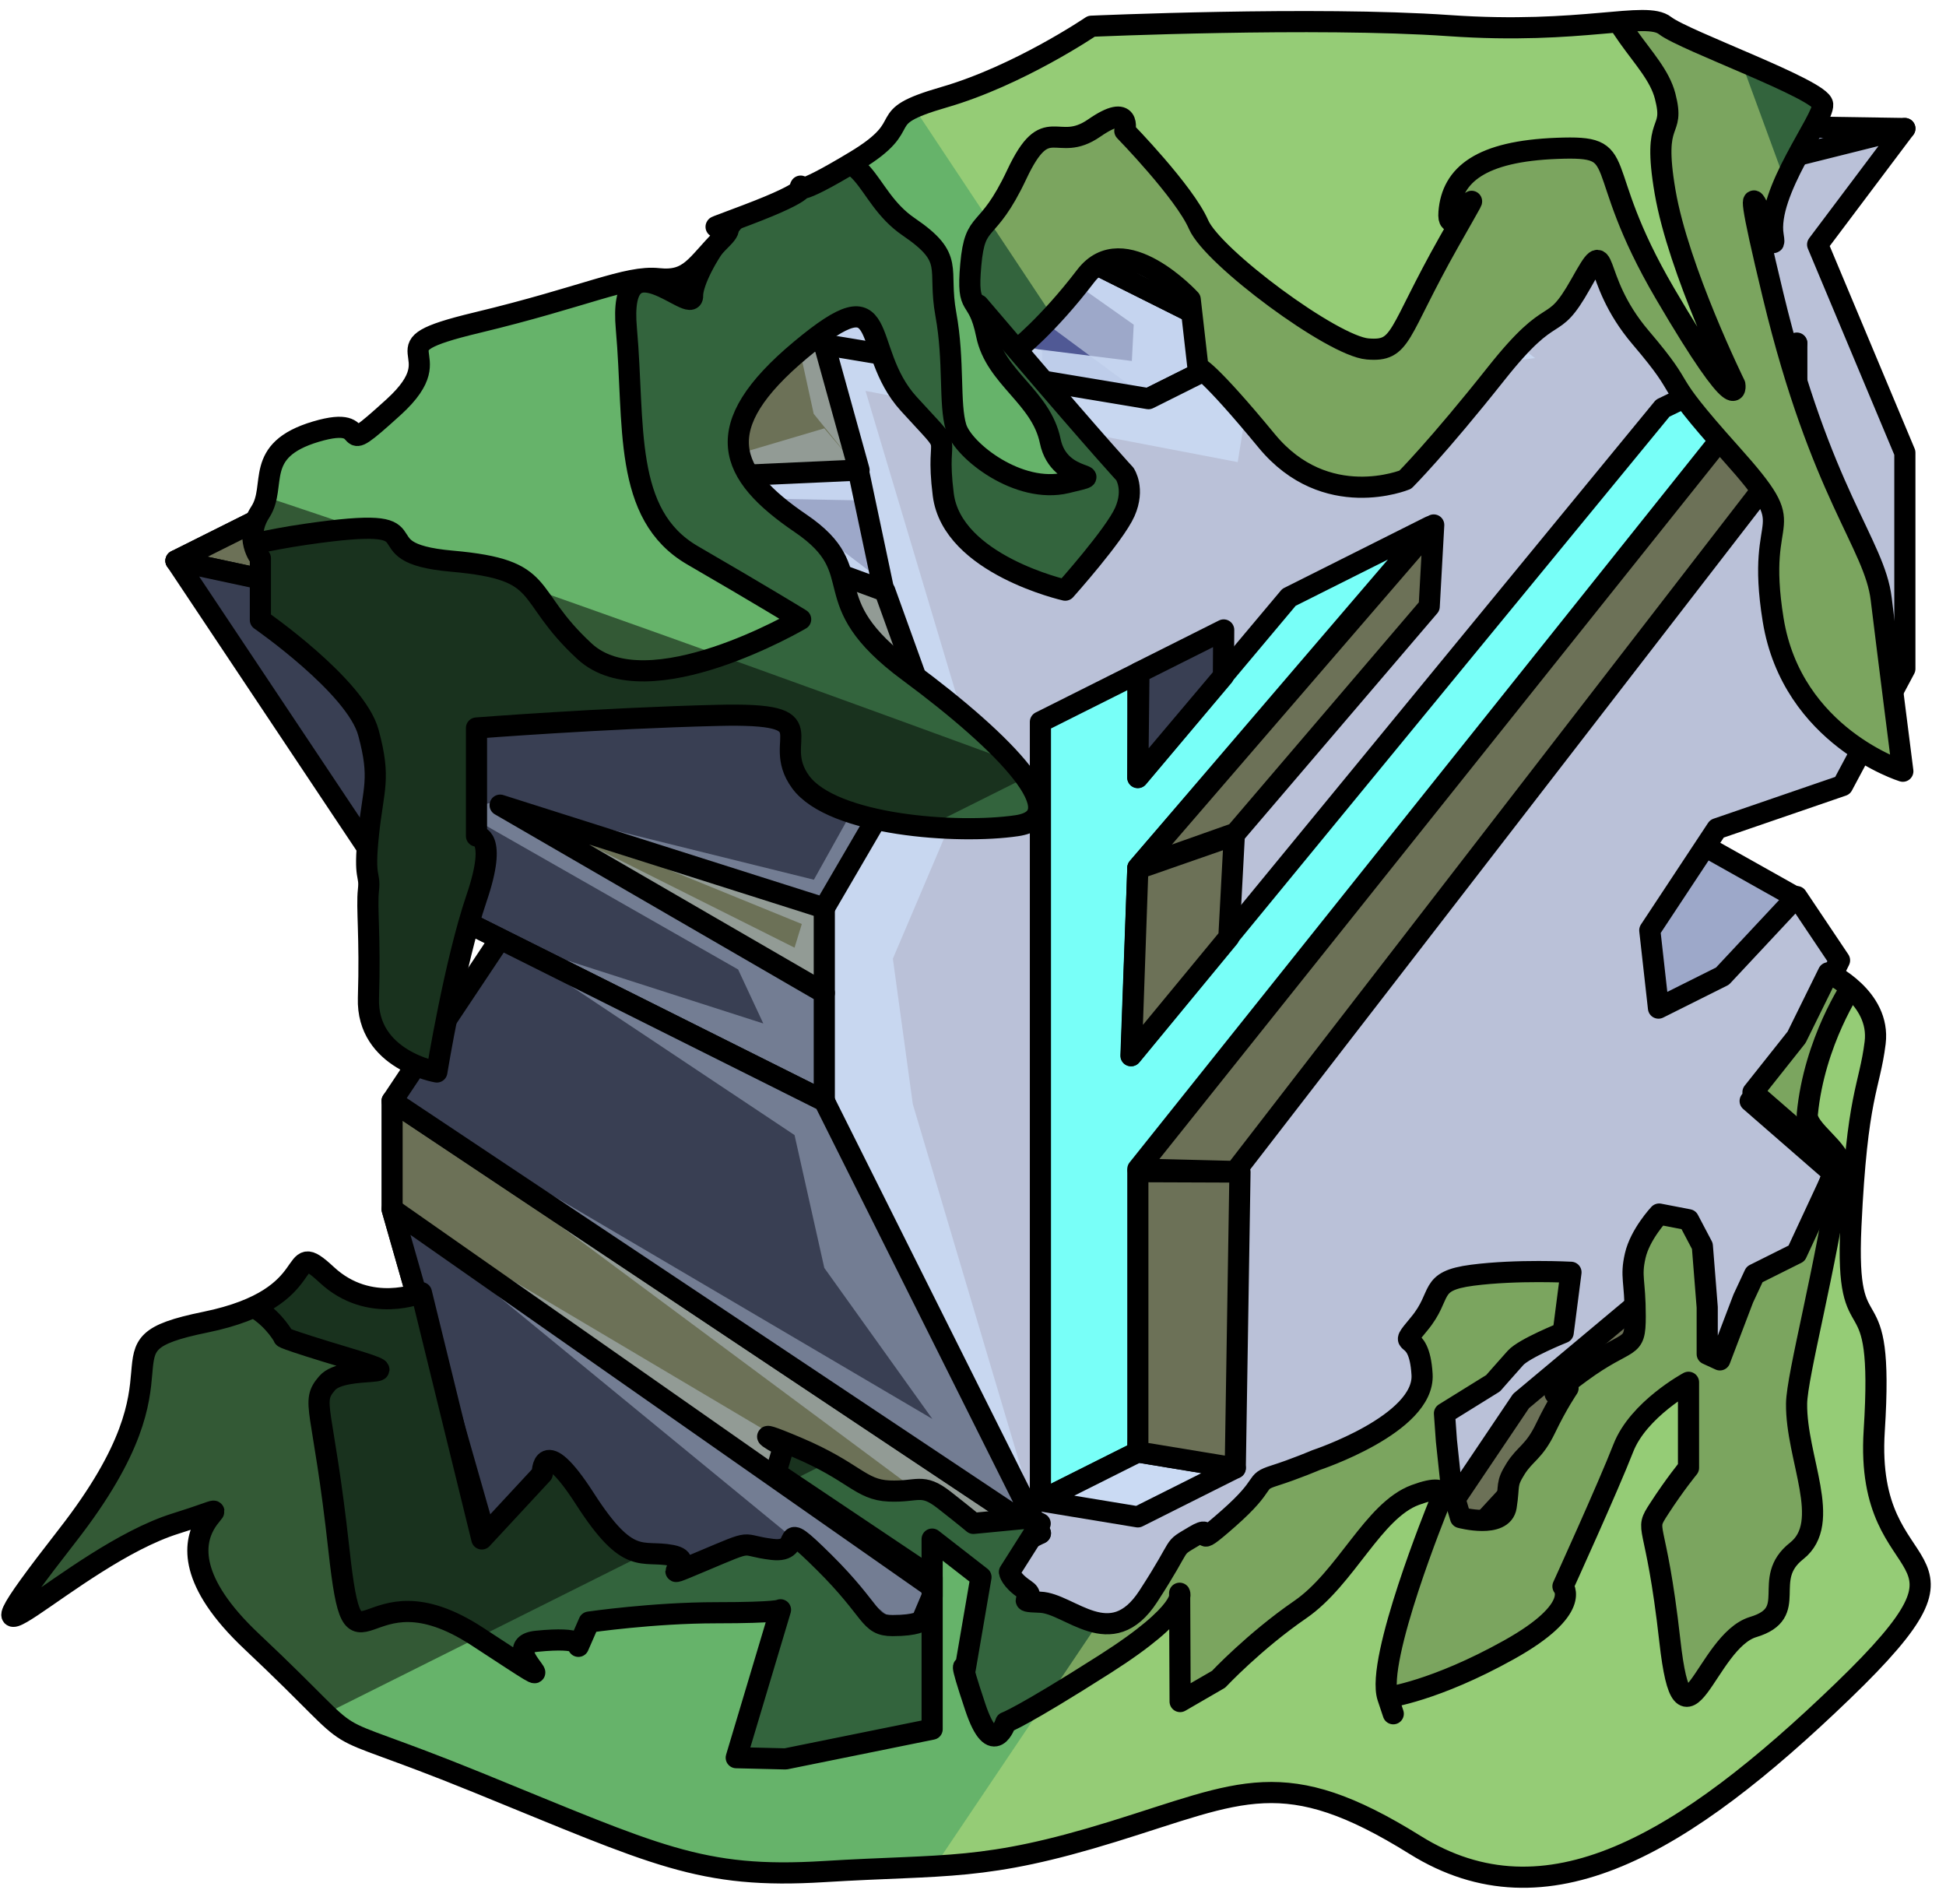 <?xml version="1.0" encoding="UTF-8" standalone="no"?><!DOCTYPE svg PUBLIC "-//W3C//DTD SVG 1.1//EN" "http://www.w3.org/Graphics/SVG/1.1/DTD/svg11.dtd"><svg width="100%" height="100%" viewBox="0 0 92 90" version="1.1" xmlns="http://www.w3.org/2000/svg" xmlns:xlink="http://www.w3.org/1999/xlink" xml:space="preserve" xmlns:serif="http://www.serif.com/" style="fill-rule:evenodd;clip-rule:evenodd;stroke-linecap:round;stroke-linejoin:round;stroke-miterlimit:1.5;"><g id="F_Runestone_mossy_4"><g id="F_Runestone_grass_runes_4"><g id="F_Runestone_runes_4"><g><g><path d="M70.233,5.77l19.822,0.306l-20.434,5.108l-23.436,-6.609l24.048,1.195Z" style="fill:#9da8c9;"/><clipPath id="_clip1"><path d="M70.233,5.77l19.822,0.306l-20.434,5.108l-23.436,-6.609l24.048,1.195Z"/></clipPath><g clip-path="url(#_clip1)"><path d="M46.26,4.612l23.361,4.146l20.434,-2.682l-18.32,6.165l-2.114,2.453l2.952,2.236l-5.594,0.683l-2.466,2.242l-5.109,-3.562l-0.889,5.553l-17.597,-3.367l5.247,17.548l-3.954,9.296l0.943,6.876l6.033,20.287l-2.082,4.068l0.641,5.429l-24.102,-6.942l20.434,3.566l-1.612,-1.806l-23.93,-19.64l24.704,14.651l1.549,-0.258l-26.253,-19.502l25.542,15.028l-5.108,-7.139l-1.407,-6.28l-13.919,-9.272l12.442,3.997l-1.19,-2.553l-13.152,-7.502l1.9,-0.498l13.919,6.968l0.344,-1.118l-13.931,-5.684l14.501,3.59l3.571,-6.401l-33.729,-8.678l32.759,4.054l-2.108,-2.33l-5.109,-1.239l0,-5.23l5.109,-1.514l1.698,1.999l-0.177,1.402l-3.875,-0.07l4.298,3.276l0.67,0.494l-1.11,-3.584l0.15,-1.17l-0.431,-0.907l-1.724,-2.127l-0.595,-2.723l-4.013,-3.103l7.517,1.812l12.132,1.516l0.088,-1.717l-9.52,-6.719l17.295,6.678l0.505,-1.104l3.947,1.145l0.781,-2.657l-20.346,-8.08Z" style="fill:#cadaf3;fill-opacity:0.9;"/></g><path d="M70.233,5.77l19.822,0.306l-20.434,5.108l-23.436,-6.609l24.048,1.195Z" style="fill:none;stroke:#000;stroke-width:1px;"/><path d="M69.621,72.486l-5.108,-2.554l10.217,-15.325l5.87,4.799l-3.315,6.695l-7.664,6.385Z" style="fill:#6c7157;"/><clipPath id="_clip2"><path d="M69.621,72.486l-5.108,-2.554l10.217,-15.325l5.87,4.799l-3.315,6.695l-7.664,6.385Z"/></clipPath><g clip-path="url(#_clip2)"><path d="M46.26,4.612l23.361,4.146l20.434,-2.682l-18.32,6.165l-2.114,2.453l2.952,2.236l-5.594,0.683l-2.466,2.242l-5.109,-3.562l-0.889,5.553l-17.597,-3.367l5.247,17.548l-3.954,9.296l0.943,6.876l6.033,20.287l-2.082,4.068l0.641,5.429l-24.102,-6.942l20.434,3.566l-1.612,-1.806l-23.93,-19.64l24.704,14.651l1.549,-0.258l-26.253,-19.502l25.542,15.028l-5.108,-7.139l-1.407,-6.28l-13.919,-9.272l12.442,3.997l-1.19,-2.553l-13.152,-7.502l1.9,-0.498l13.919,6.968l0.344,-1.118l-13.931,-5.684l14.501,3.59l3.571,-6.401l-33.729,-8.678l32.759,4.054l-2.108,-2.33l-5.109,-1.239l0,-5.23l5.109,-1.514l1.698,1.999l-0.177,1.402l-3.875,-0.07l4.298,3.276l0.67,0.494l-1.11,-3.584l0.15,-1.17l-0.431,-0.907l-1.724,-2.127l-0.595,-2.723l-4.013,-3.103l7.517,1.812l12.132,1.516l0.088,-1.717l-9.52,-6.719l17.295,6.678l0.505,-1.104l3.947,1.145l0.781,-2.657l-20.346,-8.08Z" style="fill:#cadaf3;fill-opacity:0.9;"/></g><path d="M69.621,72.486l-5.108,-2.554l10.217,-15.325l5.87,4.799l-3.315,6.695l-7.664,6.385Z" style="fill:none;stroke:#000;stroke-width:1px;"/><path d="M84.947,42.449l-7.796,-4.379l-8.18,4.09l10.867,8.418l5.109,-8.129Z" style="fill:#9da8c9;"/><clipPath id="_clip3"><path d="M84.947,42.449l-7.796,-4.379l-8.18,4.09l10.867,8.418l5.109,-8.129Z"/></clipPath><g clip-path="url(#_clip3)"><path d="M46.26,4.612l23.361,4.146l20.434,-2.682l-18.32,6.165l-2.114,2.453l2.952,2.236l-5.594,0.683l-2.466,2.242l-5.109,-3.562l-0.889,5.553l-17.597,-3.367l5.247,17.548l-3.954,9.296l0.943,6.876l6.033,20.287l-2.082,4.068l0.641,5.429l-24.102,-6.942l20.434,3.566l-1.612,-1.806l-23.93,-19.64l24.704,14.651l1.549,-0.258l-26.253,-19.502l25.542,15.028l-5.108,-7.139l-1.407,-6.28l-13.919,-9.272l12.442,3.997l-1.19,-2.553l-13.152,-7.502l1.9,-0.498l13.919,6.968l0.344,-1.118l-13.931,-5.684l14.501,3.59l3.571,-6.401l-33.729,-8.678l32.759,4.054l-2.108,-2.33l-5.109,-1.239l0,-5.23l5.109,-1.514l1.698,1.999l-0.177,1.402l-3.875,-0.07l4.298,3.276l0.67,0.494l-1.11,-3.584l0.15,-1.17l-0.431,-0.907l-1.724,-2.127l-0.595,-2.723l-4.013,-3.103l7.517,1.812l12.132,1.516l0.088,-1.717l-9.52,-6.719l17.295,6.678l0.505,-1.104l3.947,1.145l0.781,-2.657l-20.346,-8.08Z" style="fill:#cadaf3;fill-opacity:0.9;"/></g><path d="M84.947,42.449l-7.796,-4.379l-8.18,4.09l10.867,8.418l5.109,-8.129Z" style="fill:none;stroke:#000;stroke-width:1px;"/><path d="M44.078,8.63l-10.217,5.108l-25.542,12.772l28.069,3.817l6.39,1.254l11.517,-12.734l5.109,-2.554l-15.326,-7.663Z" style="fill:#9da8c9;"/><clipPath id="_clip4"><path d="M44.078,8.63l-10.217,5.108l-25.542,12.772l28.069,3.817l6.39,1.254l11.517,-12.734l5.109,-2.554l-15.326,-7.663Z"/></clipPath><g clip-path="url(#_clip4)"><path d="M68.315,80.642l-1.96,-9.995l5.98,-11.069l7.577,-3.789l-6.123,-2.047l-2.104,3.043l-0.404,-14.339l13.74,-12.438l-5.109,2.956l-5.109,2.34l-13.166,16.456l2.949,6.584l1.444,4.386l-1.444,7.793l-11.562,8.927l-13.98,3.142l-20.434,-3.325l20.434,-3.043l-10.217,-1.637l0,-6.157l-2.864,2.709l-7.353,-9.236l-3.73,-15.763l17.402,11.377l4.122,4.701l-0.32,-4.949l-2.149,-4.034l-13.599,-6.8l-4.271,-4.699l5.057,-5.124l11.419,1.995l-2.775,-2.782l-6.048,-1.383l-5.108,-3.079l0,1.847l-6.386,0.23l-7.387,-6.524l12.022,-7.762l10.29,6.823l0.046,-3.481l4.17,-1.197l-6.633,-7.177l14.312,-0.985l10.217,3.448l0,2.094l-2.755,7.836l-2.354,22.704l1.724,4.878l1.082,-9.676l2.303,-14.174l13.722,-6.861l-8.614,-4.461l-13.524,-10.013l8.416,-9.316l19.412,4.597l29.872,-0.389l-25.293,11.673l-1.724,6.773l3.275,0.334l0,-5.109l15.326,-5.2l19.255,-12.09l-80.557,-4.781l-32.159,44.306l19.562,50.649l52.085,-9.717" style="fill:#303880;fill-opacity:0.7;"/><path d="M46.26,4.612l23.361,4.146l20.434,-2.682l-18.32,6.165l-2.114,2.453l2.952,2.236l-5.594,0.683l-2.466,2.242l-5.109,-3.562l-0.889,5.553l-17.597,-3.367l5.247,17.548l-3.954,9.296l0.943,6.876l6.033,20.287l-2.082,4.068l0.641,5.429l-24.102,-6.942l20.434,3.566l-1.612,-1.806l-23.93,-19.64l24.704,14.651l1.549,-0.258l-26.253,-19.502l25.542,15.028l-5.108,-7.139l-1.407,-6.28l-13.919,-9.272l12.442,3.997l-1.19,-2.553l-13.152,-7.502l1.9,-0.498l13.919,6.968l0.344,-1.118l-13.931,-5.684l14.501,3.59l3.571,-6.401l-33.729,-8.678l32.759,4.054l-2.108,-2.33l-5.109,-1.239l0,-5.23l5.109,-1.514l1.698,1.999l-0.177,1.402l-3.875,-0.07l4.298,3.276l0.67,0.494l-1.11,-3.584l0.15,-1.17l-0.431,-0.907l-1.724,-2.127l-0.595,-2.723l-4.013,-3.103l7.517,1.812l12.132,1.516l0.088,-1.717l-9.52,-6.719l17.295,6.678l0.505,-1.104l3.947,1.145l0.781,-2.657l-20.346,-8.08Z" style="fill:#cadaf3;fill-opacity:0.9;"/></g><path d="M44.078,8.63l-10.217,5.108l-25.542,12.772l28.069,3.817l6.39,1.254l11.517,-12.734l5.109,-2.554l-15.326,-7.663Z" style="fill:none;stroke:#000;stroke-width:1px;"/><path d="M90.055,6.076l-20.434,5.108l-10.217,5.109l-5.109,2.554l-15.325,-2.554l-8.822,6.915l6.238,7.118l-14.466,7.034l17.05,14.692l5.108,12.772l-5.108,-2.555l5.108,12.772l3.754,6.985l2.171,-2.841l9.401,-1.59l7.325,-3.663l5.18,-7.698l7.929,-6.634l-5.108,7.345l-5.109,5.541l13.113,-6.556l3.925,-10.467l-3.918,-3.411l2.206,-2.554l2.02,-4.098l-2.02,-3.013l-3.515,3.76l-3.025,1.512l-0.411,-3.678l3.173,-4.802l5.941,-2.041l2.945,-5.52l0,-10.217l-4.124,-9.84l4.124,-5.485Z" style="fill:#bac1d8;"/><clipPath id="_clip5"><path d="M90.055,6.076l-20.434,5.108l-10.217,5.109l-5.109,2.554l-15.325,-2.554l-8.822,6.915l6.238,7.118l-14.466,7.034l17.05,14.692l5.108,12.772l-5.108,-2.555l5.108,12.772l3.754,6.985l2.171,-2.841l9.401,-1.59l7.325,-3.663l5.18,-7.698l7.929,-6.634l-5.108,7.345l-5.109,5.541l13.113,-6.556l3.925,-10.467l-3.918,-3.411l2.206,-2.554l2.02,-4.098l-2.02,-3.013l-3.515,3.76l-3.025,1.512l-0.411,-3.678l3.173,-4.802l5.941,-2.041l2.945,-5.52l0,-10.217l-4.124,-9.84l4.124,-5.485Z"/></clipPath><g clip-path="url(#_clip5)"><path d="M46.26,4.612l23.361,4.146l20.434,-2.682l-18.32,6.165l-2.114,2.453l2.952,2.236l-5.594,0.683l-2.466,2.242l-5.109,-3.562l-0.889,5.553l-17.597,-3.367l5.247,17.548l-3.954,9.296l0.943,6.876l6.033,20.287l-2.082,4.068l0.641,5.429l-24.102,-6.942l20.434,3.566l-1.612,-1.806l-23.93,-19.64l24.704,14.651l1.549,-0.258l-26.253,-19.502l25.542,15.028l-5.108,-7.139l-1.407,-6.28l-13.919,-9.272l12.442,3.997l-1.19,-2.553l-13.152,-7.502l1.9,-0.498l13.919,6.968l0.344,-1.118l-13.931,-5.684l14.501,3.59l3.571,-6.401l-33.729,-8.678l32.759,4.054l-2.108,-2.33l-5.109,-1.239l0,-5.23l5.109,-1.514l1.698,1.999l-0.177,1.402l-3.875,-0.07l4.298,3.276l0.67,0.494l-1.11,-3.584l0.15,-1.17l-0.431,-0.907l-1.724,-2.127l-0.595,-2.723l-4.013,-3.103l7.517,1.812l12.132,1.516l0.088,-1.717l-9.52,-6.719l17.295,6.678l0.505,-1.104l3.947,1.145l0.781,-2.657l-20.346,-8.08Z" style="fill:#cadaf3;fill-opacity:0.9;"/></g><path d="M90.055,6.076l-20.434,5.108l-10.217,5.109l-5.109,2.554l-15.325,-2.554l-8.822,6.915l6.238,7.118l-14.466,7.034l17.05,14.692l5.108,12.772l-5.108,-2.555l5.108,12.772l3.754,6.985l2.171,-2.841l9.401,-1.59l7.325,-3.663l5.18,-7.698l7.929,-6.634l-5.108,7.345l-5.109,5.541l13.113,-6.556l3.925,-10.467l-3.918,-3.411l2.206,-2.554l2.02,-4.098l-2.02,-3.013l-3.515,3.76l-3.025,1.512l-0.411,-3.678l3.173,-4.802l5.941,-2.041l2.945,-5.52l0,-10.217l-4.124,-9.84l4.124,-5.485Z" style="fill:none;stroke:#000;stroke-width:1px;"/><path d="M40.571,22.202l1.208,5.712l-13.026,0.652l1.894,-9.162l6.492,1.082l3.432,1.716Z" style="fill:#9da8c9;"/><clipPath id="_clip6"><path d="M40.571,22.202l1.208,5.712l-13.026,0.652l1.894,-9.162l6.492,1.082l3.432,1.716Z"/></clipPath><g clip-path="url(#_clip6)"><path d="M46.26,4.612l23.361,4.146l20.434,-2.682l-18.32,6.165l-2.114,2.453l2.952,2.236l-5.594,0.683l-2.466,2.242l-5.109,-3.562l-0.889,5.553l-17.597,-3.367l5.247,17.548l-3.954,9.296l0.943,6.876l6.033,20.287l-2.082,4.068l0.641,5.429l-24.102,-6.942l20.434,3.566l-1.612,-1.806l-23.93,-19.64l24.704,14.651l1.549,-0.258l-26.253,-19.502l25.542,15.028l-5.108,-7.139l-1.407,-6.28l-13.919,-9.272l12.442,3.997l-1.19,-2.553l-13.152,-7.502l1.9,-0.498l13.919,6.968l0.344,-1.118l-13.931,-5.684l14.501,3.59l3.571,-6.401l-33.729,-8.678l32.759,4.054l-2.108,-2.33l-5.109,-1.239l0,-5.23l5.109,-1.514l1.698,1.999l-0.177,1.402l-3.875,-0.07l4.298,3.276l0.67,0.494l-1.11,-3.584l0.15,-1.17l-0.431,-0.907l-1.724,-2.127l-0.595,-2.723l-4.013,-3.103l7.517,1.812l12.132,1.516l0.088,-1.717l-9.52,-6.719l17.295,6.678l0.505,-1.104l3.947,1.145l0.781,-2.657l-20.346,-8.08Z" style="fill:#cadaf3;fill-opacity:0.9;"/></g><path d="M40.571,22.202l1.208,5.712l-13.026,0.652l1.894,-9.162l6.492,1.082l3.432,1.716Z" style="fill:none;stroke:#000;stroke-width:1px;"/><path d="M38.97,42.859l0,4.085l-18.262,-6.195l-0.809,-9.812l19.071,11.922Z" style="fill:#6c7157;"/><clipPath id="_clip7"><path d="M38.97,42.859l0,4.085l-18.262,-6.195l-0.809,-9.812l19.071,11.922Z"/></clipPath><g clip-path="url(#_clip7)"><path d="M46.26,4.612l23.361,4.146l20.434,-2.682l-18.32,6.165l-2.114,2.453l2.952,2.236l-5.594,0.683l-2.466,2.242l-5.109,-3.562l-0.889,5.553l-17.597,-3.367l5.247,17.548l-3.954,9.296l0.943,6.876l6.033,20.287l-2.082,4.068l0.641,5.429l-24.102,-6.942l20.434,3.566l-1.612,-1.806l-23.93,-19.64l24.704,14.651l1.549,-0.258l-26.253,-19.502l25.542,15.028l-5.108,-7.139l-1.407,-6.28l-13.919,-9.272l12.442,3.997l-1.19,-2.553l-13.152,-7.502l1.9,-0.498l13.919,6.968l0.344,-1.118l-13.931,-5.684l14.501,3.59l3.571,-6.401l-33.729,-8.678l32.759,4.054l-2.108,-2.33l-5.109,-1.239l0,-5.23l5.109,-1.514l1.698,1.999l-0.177,1.402l-3.875,-0.07l4.298,3.276l0.67,0.494l-1.11,-3.584l0.15,-1.17l-0.431,-0.907l-1.724,-2.127l-0.595,-2.723l-4.013,-3.103l7.517,1.812l12.132,1.516l0.088,-1.717l-9.52,-6.719l17.295,6.678l0.505,-1.104l3.947,1.145l0.781,-2.657l-20.346,-8.08Z" style="fill:#cadaf3;fill-opacity:0.4;"/></g><path d="M38.97,42.859l0,4.085l-18.262,-6.195l-0.809,-9.812l19.071,11.922Z" style="fill:none;stroke:#000;stroke-width:1px;"/><path d="M33.861,13.738l5.109,2.555l1.643,5.93l-5.668,0.256l0.752,3.207l6.135,2.254l2.246,6.232l-35.759,-7.662l25.542,-12.772Z" style="fill:#6c7157;"/><clipPath id="_clip8"><path d="M33.861,13.738l5.109,2.555l1.643,5.93l-5.668,0.256l0.752,3.207l6.135,2.254l2.246,6.232l-35.759,-7.662l25.542,-12.772Z"/></clipPath><g clip-path="url(#_clip8)"><path d="M68.315,80.642l-1.96,-9.995l5.98,-11.069l7.577,-3.789l-6.123,-2.047l-2.104,3.043l-0.404,-14.339l13.74,-12.438l-5.109,2.956l-5.109,2.34l-13.166,16.456l2.949,6.584l1.444,4.386l-1.444,7.793l-11.562,8.927l-13.98,3.142l-20.434,-3.325l20.434,-3.043l-10.217,-1.637l0,-6.157l-2.864,2.709l-7.353,-9.236l-3.73,-15.763l17.402,11.377l4.122,4.701l-0.32,-4.949l-2.149,-4.034l-13.599,-6.8l-4.271,-4.699l5.057,-5.124l11.419,1.995l-2.775,-2.782l-6.048,-1.383l-5.108,-3.079l0,1.847l-6.386,0.23l-7.387,-6.524l12.022,-7.762l10.29,6.823l0.046,-3.481l4.17,-1.197l-6.633,-7.177l14.312,-0.985l10.217,3.448l0,2.094l-2.755,7.836l-2.354,22.704l1.724,4.878l1.082,-9.676l2.303,-14.174l13.722,-6.861l-8.614,-4.461l-13.524,-10.013l8.416,-9.316l19.412,4.597l29.872,-0.389l-25.293,11.673l-1.724,6.773l3.275,0.334l0,-5.109l15.326,-5.2l19.255,-12.09l-80.557,-4.781l-32.159,44.306l19.562,50.649l52.085,-9.717" style="fill:#303880;fill-opacity:0.7;"/><path d="M46.26,4.612l23.361,4.146l20.434,-2.682l-18.32,6.165l-2.114,2.453l2.952,2.236l-5.594,0.683l-2.466,2.242l-5.109,-3.562l-0.889,5.553l-17.597,-3.367l5.247,17.548l-3.954,9.296l0.943,6.876l6.033,20.287l-2.082,4.068l0.641,5.429l-24.102,-6.942l20.434,3.566l-1.612,-1.806l-23.93,-19.64l24.704,14.651l1.549,-0.258l-26.253,-19.502l25.542,15.028l-5.108,-7.139l-1.407,-6.28l-13.919,-9.272l12.442,3.997l-1.19,-2.553l-13.152,-7.502l1.9,-0.498l13.919,6.968l0.344,-1.118l-13.931,-5.684l14.501,3.59l3.571,-6.401l-33.729,-8.678l32.759,4.054l-2.108,-2.33l-5.109,-1.239l0,-5.23l5.109,-1.514l1.698,1.999l-0.177,1.402l-3.875,-0.07l4.298,3.276l0.67,0.494l-1.11,-3.584l0.15,-1.17l-0.431,-0.907l-1.724,-2.127l-0.595,-2.723l-4.013,-3.103l7.517,1.812l12.132,1.516l0.088,-1.717l-9.52,-6.719l17.295,6.678l0.505,-1.104l3.947,1.145l0.781,-2.657l-20.346,-8.08Z" style="fill:#cadaf3;fill-opacity:0.4;"/></g><path d="M33.861,13.738l5.109,2.555l1.643,5.93l-5.668,0.256l0.752,3.207l6.135,2.254l2.246,6.232l-35.759,-7.662l25.542,-12.772Z" style="fill:none;stroke:#000;stroke-width:1px;"/><path d="M8.319,26.51l35.759,7.662l-5.108,8.758l-15.326,-4.866l15.326,8.88l0,5.108l-20.434,-10.217l-5.109,-7.663l-5.108,-7.662Z" style="fill:#393f53;"/><clipPath id="_clip9"><path d="M8.319,26.51l35.759,7.662l-5.108,8.758l-15.326,-4.866l15.326,8.88l0,5.108l-20.434,-10.217l-5.109,-7.663l-5.108,-7.662Z"/></clipPath><g clip-path="url(#_clip9)"><path d="M46.26,4.612l23.361,4.146l20.434,-2.682l-18.32,6.165l-2.114,2.453l2.952,2.236l-5.594,0.683l-2.466,2.242l-5.109,-3.562l-0.889,5.553l-17.597,-3.367l5.247,17.548l-3.954,9.296l0.943,6.876l6.033,20.287l-2.082,4.068l0.641,5.429l-24.102,-6.942l20.434,3.566l-1.612,-1.806l-23.93,-19.64l24.704,14.651l1.549,-0.258l-26.253,-19.502l25.542,15.028l-5.108,-7.139l-1.407,-6.28l-13.919,-9.272l12.442,3.997l-1.19,-2.553l-13.152,-7.502l1.9,-0.498l13.919,6.968l0.344,-1.118l-13.931,-5.684l14.501,3.59l3.571,-6.401l-33.729,-8.678l32.759,4.054l-2.108,-2.33l-5.109,-1.239l0,-5.23l5.109,-1.514l1.698,1.999l-0.177,1.402l-3.875,-0.07l4.298,3.276l0.67,0.494l-1.11,-3.584l0.15,-1.17l-0.431,-0.907l-1.724,-2.127l-0.595,-2.723l-4.013,-3.103l7.517,1.812l12.132,1.516l0.088,-1.717l-9.52,-6.719l17.295,6.678l0.505,-1.104l3.947,1.145l0.781,-2.657l-20.346,-8.08Z" style="fill:#cadaf3;fill-opacity:0.4;"/></g><path d="M8.319,26.51l35.759,7.662l-5.108,8.758l-15.326,-4.866l15.326,8.88l0,5.108l-20.434,-10.217l-5.109,-7.663l-5.108,-7.662Z" style="fill:none;stroke:#000;stroke-width:1px;"/><path d="M47.702,81.961l-24.058,-6.92l-5.108,-17.88l0,-5.109l30.651,20.434l-5.109,2.555l3.624,6.92Z" style="fill:#6c7157;"/><clipPath id="_clip10"><path d="M47.702,81.961l-24.058,-6.92l-5.108,-17.88l0,-5.109l30.651,20.434l-5.109,2.555l3.624,6.92Z"/></clipPath><g clip-path="url(#_clip10)"><path d="M46.26,4.612l23.361,4.146l20.434,-2.682l-18.32,6.165l-2.114,2.453l2.952,2.236l-5.594,0.683l-2.466,2.242l-5.109,-3.562l-0.889,5.553l-17.597,-3.367l5.247,17.548l-3.954,9.296l0.943,6.876l6.033,20.287l-2.082,4.068l0.641,5.429l-24.102,-6.942l20.434,3.566l-1.612,-1.806l-23.93,-19.64l24.704,14.651l1.549,-0.258l-26.253,-19.502l25.542,15.028l-5.108,-7.139l-1.407,-6.28l-13.919,-9.272l12.442,3.997l-1.19,-2.553l-13.152,-7.502l1.9,-0.498l13.919,6.968l0.344,-1.118l-13.931,-5.684l14.501,3.59l3.571,-6.401l-33.729,-8.678l32.759,4.054l-2.108,-2.33l-5.109,-1.239l0,-5.23l5.109,-1.514l1.698,1.999l-0.177,1.402l-3.875,-0.07l4.298,3.276l0.67,0.494l-1.11,-3.584l0.15,-1.17l-0.431,-0.907l-1.724,-2.127l-0.595,-2.723l-4.013,-3.103l7.517,1.812l12.132,1.516l0.088,-1.717l-9.52,-6.719l17.295,6.678l0.505,-1.104l3.947,1.145l0.781,-2.657l-20.346,-8.08Z" style="fill:#cadaf3;fill-opacity:0.4;"/></g><path d="M47.702,81.961l-24.058,-6.92l-5.108,-17.88l0,-5.109l30.651,20.434l-5.109,2.555l3.624,6.92Z" style="fill:none;stroke:#000;stroke-width:1px;"/><path d="M18.536,41.835l5.108,2.554l-5.108,7.663l30.651,20.434l-10.217,-20.434l-20.434,-10.217Z" style="fill:#393f53;"/><clipPath id="_clip11"><path d="M18.536,41.835l5.108,2.554l-5.108,7.663l30.651,20.434l-10.217,-20.434l-20.434,-10.217Z"/></clipPath><g clip-path="url(#_clip11)"><path d="M46.26,4.612l23.361,4.146l20.434,-2.682l-18.32,6.165l-2.114,2.453l2.952,2.236l-5.594,0.683l-2.466,2.242l-5.109,-3.562l-0.889,5.553l-17.597,-3.367l5.247,17.548l-3.954,9.296l0.943,6.876l6.033,20.287l-2.082,4.068l0.641,5.429l-24.102,-6.942l20.434,3.566l-1.612,-1.806l-23.93,-19.64l24.704,14.651l1.549,-0.258l-26.253,-19.502l25.542,15.028l-5.108,-7.139l-1.407,-6.28l-13.919,-9.272l12.442,3.997l-1.19,-2.553l-13.152,-7.502l1.9,-0.498l13.919,6.968l0.344,-1.118l-13.931,-5.684l14.501,3.59l3.571,-6.401l-33.729,-8.678l32.759,4.054l-2.108,-2.33l-5.109,-1.239l0,-5.23l5.109,-1.514l1.698,1.999l-0.177,1.402l-3.875,-0.07l4.298,3.276l0.67,0.494l-1.11,-3.584l0.15,-1.17l-0.431,-0.907l-1.724,-2.127l-0.595,-2.723l-4.013,-3.103l7.517,1.812l12.132,1.516l0.088,-1.717l-9.52,-6.719l17.295,6.678l0.505,-1.104l3.947,1.145l0.781,-2.657l-20.346,-8.08Z" style="fill:#cadaf3;fill-opacity:0.4;"/></g><path d="M18.536,41.835l5.108,2.554l-5.108,7.663l30.651,20.434l-10.217,-20.434l-20.434,-10.217Z" style="fill:none;stroke:#000;stroke-width:1px;"/><path d="M18.536,57.161l25.542,17.88l3.205,6.711l-23.639,-6.711l-5.108,-17.88Z" style="fill:#393f53;"/><clipPath id="_clip12"><path d="M18.536,57.161l25.542,17.88l3.205,6.711l-23.639,-6.711l-5.108,-17.88Z"/></clipPath><g clip-path="url(#_clip12)"><path d="M46.26,4.612l23.361,4.146l20.434,-2.682l-18.32,6.165l-2.114,2.453l2.952,2.236l-5.594,0.683l-2.466,2.242l-5.109,-3.562l-0.889,5.553l-17.597,-3.367l5.247,17.548l-3.954,9.296l0.943,6.876l6.033,20.287l-2.082,4.068l0.641,5.429l-24.102,-6.942l20.434,3.566l-1.612,-1.806l-23.93,-19.64l24.704,14.651l1.549,-0.258l-26.253,-19.502l25.542,15.028l-5.108,-7.139l-1.407,-6.28l-13.919,-9.272l12.442,3.997l-1.19,-2.553l-13.152,-7.502l1.9,-0.498l13.919,6.968l0.344,-1.118l-13.931,-5.684l14.501,3.59l3.571,-6.401l-33.729,-8.678l32.759,4.054l-2.108,-2.33l-5.109,-1.239l0,-5.23l5.109,-1.514l1.698,1.999l-0.177,1.402l-3.875,-0.07l4.298,3.276l0.67,0.494l-1.11,-3.584l0.15,-1.17l-0.431,-0.907l-1.724,-2.127l-0.595,-2.723l-4.013,-3.103l7.517,1.812l12.132,1.516l0.088,-1.717l-9.52,-6.719l17.295,6.678l0.505,-1.104l3.947,1.145l0.781,-2.657l-20.346,-8.08Z" style="fill:#cadaf3;fill-opacity:0.4;"/></g><path d="M18.536,57.161l25.542,17.88l3.205,6.711l-23.639,-6.711l-5.108,-17.88Z" style="fill:none;stroke:#000;stroke-width:1px;"/><path d="M46.207,4.585l-2.129,4.045l20.435,10.217l0,-2.297l5.974,0.175l-3.321,-1.66l2.455,-3.881l-23.414,-6.599Z" style="fill:#6c7157;"/><clipPath id="_clip13"><path d="M46.207,4.585l-2.129,4.045l20.435,10.217l0,-2.297l5.974,0.175l-3.321,-1.66l2.455,-3.881l-23.414,-6.599Z"/></clipPath><g clip-path="url(#_clip13)"><path d="M46.26,4.612l23.361,4.146l20.434,-2.682l-18.32,6.165l-2.114,2.453l2.952,2.236l-5.594,0.683l-2.466,2.242l-5.109,-3.562l-0.889,5.553l-17.597,-3.367l5.247,17.548l-3.954,9.296l0.943,6.876l6.033,20.287l-2.082,4.068l0.641,5.429l-24.102,-6.942l20.434,3.566l-1.612,-1.806l-23.93,-19.64l24.704,14.651l1.549,-0.258l-26.253,-19.502l25.542,15.028l-5.108,-7.139l-1.407,-6.28l-13.919,-9.272l12.442,3.997l-1.19,-2.553l-13.152,-7.502l1.9,-0.498l13.919,6.968l0.344,-1.118l-13.931,-5.684l14.501,3.59l3.571,-6.401l-33.729,-8.678l32.759,4.054l-2.108,-2.33l-5.109,-1.239l0,-5.23l5.109,-1.514l1.698,1.999l-0.177,1.402l-3.875,-0.07l4.298,3.276l0.67,0.494l-1.11,-3.584l0.15,-1.17l-0.431,-0.907l-1.724,-2.127l-0.595,-2.723l-4.013,-3.103l7.517,1.812l12.132,1.516l0.088,-1.717l-9.52,-6.719l17.295,6.678l0.505,-1.104l3.947,1.145l0.781,-2.657l-20.346,-8.08Z" style="fill:#cadaf3;fill-opacity:0.9;"/></g><path d="M46.207,4.585l-2.129,4.045l20.435,10.217l0,-2.297l5.974,0.175l-3.321,-1.66l2.455,-3.881l-23.414,-6.599Z" style="fill:none;stroke:#000;stroke-width:1px;"/><g><g><path d="M49.187,34.131l0,36.821l4.606,-2.309l0.502,-11.192l30.652,-41.231l-6.338,3.076l-25.142,30.616l0.326,-8.885l13.817,-16.134l-6.672,3.346l-7.145,8.513l0,-4.93l-4.606,2.309Z" style="fill:#78fff8;stroke:#000;stroke-width:1px;"/><path d="M49.187,70.952l4.606,0.759l4.606,-2.31l-4.606,-0.758l-4.606,2.309Z" style="fill:#cadaf3;stroke:#000;stroke-width:1px;"/><path d="M58.399,69.401l0.223,-13.992l-4.829,-0.018l0,13.252l4.606,0.758Z" style="fill:#6c7157;stroke:#000;stroke-width:1px;"/><path d="M53.793,55.268l31.154,-39.021l0,4.76l-26.548,34.376l-4.606,-0.115Z" style="fill:#6c7157;stroke:#000;stroke-width:1px;"/><path d="M58.407,39.393l9.161,-10.722l0.213,-3.853l-13.988,16.209l4.614,-1.634Z" style="fill:#6c7157;stroke:#000;stroke-width:1px;"/><path d="M53.845,31.791l-0.056,4.972l4.05,-4.801l0.013,-2.181l-4.007,2.01Z" style="fill:#393f53;stroke:#000;stroke-width:1px;"/><path d="M53.793,41.069l4.562,-1.59l-0.258,4.833l-4.615,5.593l0.311,-8.836Z" style="fill:#6c7157;stroke:#000;stroke-width:1px;"/></g></g></g></g></g><path d="M86.438,45.99c0,0 2.481,1.153 2.212,3.31c-0.27,2.156 -0.855,2.424 -1.147,8.67c-0.291,6.247 1.6,1.941 1.104,9.666c-0.496,7.724 6.064,5.028 -1.485,12.307c-7.549,7.279 -14.019,11.144 -20.219,7.279c-6.201,-3.864 -8.178,-2.516 -14.289,-0.629c-6.111,1.887 -7.809,1.528 -13.655,1.887c-5.846,0.36 -7.931,-0.772 -16.369,-4.205c-8.438,-3.433 -4.574,-0.917 -10.685,-6.668c-6.11,-5.751 1.342,-7.119 -3.597,-5.582c-4.94,1.538 -11.478,8.727 -5.109,0.549c6.37,-8.177 0.801,-8.901 6.506,-10.067c5.705,-1.166 3.72,-4.114 5.746,-2.236c2.026,1.879 4.471,0.839 4.471,0.839l2.857,11.644l2.858,-3.082c0,0 -0.046,-2.024 2.024,1.196c2.071,3.221 2.672,2.386 4.097,2.665c1.425,0.28 -1.198,1.384 1.425,0.28c2.622,-1.104 1.69,-0.76 3.329,-0.564c1.64,0.196 0.08,-1.736 2.447,0.61c2.367,2.347 2.091,2.991 3.242,2.991c1.15,0 1.38,-0.23 1.38,-0.23l0.487,-1.15l0,-0.89l-7.389,-4.954l0.368,-1.242c0,0 -2.07,-1.104 0.645,0.046c2.714,1.15 2.978,2 4.341,2.058c1.364,0.058 1.548,-0.402 2.606,0.426c1.058,0.829 1.38,1.105 1.38,1.105l2.635,-0.254l0.522,0.26l-1.454,2.294c0,0 0.046,0.368 0.736,0.828c0.69,0.461 -0.68,0.553 0.718,0.599c1.399,0.046 3.343,2.438 5.109,-0.276c1.765,-2.715 1.029,-2.163 2.179,-2.853c1.15,-0.69 -0.322,0.874 1.61,-0.828c1.933,-1.703 1.151,-1.703 2.163,-2.025c1.012,-0.322 1.978,-0.736 1.978,-0.736c0,0 5.153,-1.702 5.015,-4.049c-0.138,-2.346 -1.288,-1.012 -0.138,-2.392c1.151,-1.381 0.389,-2.025 2.518,-2.301c2.129,-0.276 4.66,-0.138 4.66,-0.138l-0.368,2.853c0,0 -1.841,0.736 -2.255,1.196c-0.414,0.46 -1.058,1.196 -1.058,1.196l-2.3,1.427l0.092,1.288l0.23,2.162l0.436,1.474c0,0 1.993,0.533 2.159,-0.516c0.165,-1.05 -0.019,-1.05 0.441,-1.786c0.46,-0.736 0.875,-0.782 1.427,-1.932c0.552,-1.151 1.058,-1.887 1.058,-1.887c0,0 -1.725,0.967 0.587,-0.736c2.312,-1.702 2.588,-0.966 2.588,-2.669c0,-1.702 -0.23,-1.84 0,-2.852c0.23,-1.012 1.131,-1.971 1.131,-1.971l1.389,0.268l0.654,1.243l0.23,2.898l0,2.209l0.599,0.276l1.104,-2.899l0.533,-1.142l1.989,-0.994l1.929,-4.144l-3.991,-3.474l2.062,-2.599l1.502,-3.047" style="fill:#33643d;"/><clipPath id="_clip14"><path d="M86.438,45.99c0,0 2.481,1.153 2.212,3.31c-0.27,2.156 -0.855,2.424 -1.147,8.67c-0.291,6.247 1.6,1.941 1.104,9.666c-0.496,7.724 6.064,5.028 -1.485,12.307c-7.549,7.279 -14.019,11.144 -20.219,7.279c-6.201,-3.864 -8.178,-2.516 -14.289,-0.629c-6.111,1.887 -7.809,1.528 -13.655,1.887c-5.846,0.36 -7.931,-0.772 -16.369,-4.205c-8.438,-3.433 -4.574,-0.917 -10.685,-6.668c-6.11,-5.751 1.342,-7.119 -3.597,-5.582c-4.94,1.538 -11.478,8.727 -5.109,0.549c6.37,-8.177 0.801,-8.901 6.506,-10.067c5.705,-1.166 3.72,-4.114 5.746,-2.236c2.026,1.879 4.471,0.839 4.471,0.839l2.857,11.644l2.858,-3.082c0,0 -0.046,-2.024 2.024,1.196c2.071,3.221 2.672,2.386 4.097,2.665c1.425,0.28 -1.198,1.384 1.425,0.28c2.622,-1.104 1.69,-0.76 3.329,-0.564c1.64,0.196 0.08,-1.736 2.447,0.61c2.367,2.347 2.091,2.991 3.242,2.991c1.15,0 1.38,-0.23 1.38,-0.23l0.487,-1.15l0,-0.89l-7.389,-4.954l0.368,-1.242c0,0 -2.07,-1.104 0.645,0.046c2.714,1.15 2.978,2 4.341,2.058c1.364,0.058 1.548,-0.402 2.606,0.426c1.058,0.829 1.38,1.105 1.38,1.105l2.635,-0.254l0.522,0.26l-1.454,2.294c0,0 0.046,0.368 0.736,0.828c0.69,0.461 -0.68,0.553 0.718,0.599c1.399,0.046 3.343,2.438 5.109,-0.276c1.765,-2.715 1.029,-2.163 2.179,-2.853c1.15,-0.69 -0.322,0.874 1.61,-0.828c1.933,-1.703 1.151,-1.703 2.163,-2.025c1.012,-0.322 1.978,-0.736 1.978,-0.736c0,0 5.153,-1.702 5.015,-4.049c-0.138,-2.346 -1.288,-1.012 -0.138,-2.392c1.151,-1.381 0.389,-2.025 2.518,-2.301c2.129,-0.276 4.66,-0.138 4.66,-0.138l-0.368,2.853c0,0 -1.841,0.736 -2.255,1.196c-0.414,0.46 -1.058,1.196 -1.058,1.196l-2.3,1.427l0.092,1.288l0.23,2.162l0.436,1.474c0,0 1.993,0.533 2.159,-0.516c0.165,-1.05 -0.019,-1.05 0.441,-1.786c0.46,-0.736 0.875,-0.782 1.427,-1.932c0.552,-1.151 1.058,-1.887 1.058,-1.887c0,0 -1.725,0.967 0.587,-0.736c2.312,-1.702 2.588,-0.966 2.588,-2.669c0,-1.702 -0.23,-1.84 0,-2.852c0.23,-1.012 1.131,-1.971 1.131,-1.971l1.389,0.268l0.654,1.243l0.23,2.898l0,2.209l0.599,0.276l1.104,-2.899l0.533,-1.142l1.989,-0.994l1.929,-4.144l-3.991,-3.474l2.062,-2.599l1.502,-3.047"/></clipPath><g clip-path="url(#_clip14)"><path d="M94.338,41.544l0,61.302l-56.193,-5.638l27.943,-41.539l28.25,-14.125Z" style="fill:#c4e783;fill-opacity:0.5;"/><path d="M91.665,50.781l0.117,-3.43l-4.21,-0.76c0,0 -1.796,2.623 -2.129,6.077c-0.073,0.756 1.677,1.716 1.563,2.513c-0.677,4.749 -2.055,9.842 -2.07,11.178c-0.029,2.584 1.714,5.616 0,6.964c-1.714,1.348 0.195,2.921 -2.051,3.595c-2.247,0.674 -3.275,6.594 -3.94,0.657c-0.666,-5.937 -1.255,-5.095 -0.511,-6.246c0.744,-1.151 1.393,-1.937 1.393,-1.937l0,-2.475l0,-1.569c0,0 -2.369,1.277 -3.082,3.11c-0.712,1.832 -2.854,6.536 -2.854,6.536c0,0 0.95,1.05 -2.554,3.003c-3.505,1.954 -5.728,2.245 -5.728,2.245c0,0 0.585,1.751 0,0c-0.585,-1.751 2.379,-9.028 2.379,-9.028c0,0 0.92,-1.277 -1.078,-0.539c-1.998,0.739 -3.269,3.926 -5.442,5.421c-2.173,1.496 -3.858,3.293 -3.858,3.293l-1.818,1.053l-0.023,-5.12c0,0 0.429,0.826 -3.526,3.345c-3.956,2.52 -4.695,2.762 -4.695,2.762c0,0 -0.581,1.837 -1.438,-0.719c-0.856,-2.556 -0.479,-1.803 -0.479,-1.803l0.746,-4.348l-2.309,-1.797l0,8.986l-6.93,1.405l-2.331,-0.057l2.092,-6.992c0,0 -0.074,0.14 -3.049,0.14c-2.974,0 -6.004,0.442 -6.004,0.442l-0.501,1.146c0,0 0.273,-0.465 -1.974,-0.24c-2.246,0.225 2.696,3.37 -2.808,-0.225c-5.504,-3.594 -5.776,2.826 -6.539,-4.091c-0.762,-6.917 -1.364,-6.95 -0.557,-7.888c0.806,-0.939 4.4,-0.152 1.03,-1.163c-3.37,-1.011 -3.081,-1.011 -3.081,-1.011c0,0 -1.615,-3.036 -5.108,-1.406c-3.493,1.63 -1.531,0.515 -3.692,3.263c-2.16,2.748 -1.904,-3.105 -6.525,6.954c-4.621,10.06 -12.467,11.149 -4.276,13.188c8.192,2.039 3.939,3.387 19.601,3.387c15.662,0 74.691,4.828 74.691,4.828l6.278,-14.124l-2.72,-28.523Z" style="fill:#66b36a;"/><clipPath id="_clip15"><path d="M91.665,50.781l0.117,-3.43l-4.21,-0.76c0,0 -1.796,2.623 -2.129,6.077c-0.073,0.756 1.677,1.716 1.563,2.513c-0.677,4.749 -2.055,9.842 -2.07,11.178c-0.029,2.584 1.714,5.616 0,6.964c-1.714,1.348 0.195,2.921 -2.051,3.595c-2.247,0.674 -3.275,6.594 -3.94,0.657c-0.666,-5.937 -1.255,-5.095 -0.511,-6.246c0.744,-1.151 1.393,-1.937 1.393,-1.937l0,-2.475l0,-1.569c0,0 -2.369,1.277 -3.082,3.11c-0.712,1.832 -2.854,6.536 -2.854,6.536c0,0 0.95,1.05 -2.554,3.003c-3.505,1.954 -5.728,2.245 -5.728,2.245c0,0 0.585,1.751 0,0c-0.585,-1.751 2.379,-9.028 2.379,-9.028c0,0 0.92,-1.277 -1.078,-0.539c-1.998,0.739 -3.269,3.926 -5.442,5.421c-2.173,1.496 -3.858,3.293 -3.858,3.293l-1.818,1.053l-0.023,-5.12c0,0 0.429,0.826 -3.526,3.345c-3.956,2.52 -4.695,2.762 -4.695,2.762c0,0 -0.581,1.837 -1.438,-0.719c-0.856,-2.556 -0.479,-1.803 -0.479,-1.803l0.746,-4.348l-2.309,-1.797l0,8.986l-6.93,1.405l-2.331,-0.057l2.092,-6.992c0,0 -0.074,0.14 -3.049,0.14c-2.974,0 -6.004,0.442 -6.004,0.442l-0.501,1.146c0,0 0.273,-0.465 -1.974,-0.24c-2.246,0.225 2.696,3.37 -2.808,-0.225c-5.504,-3.594 -5.776,2.826 -6.539,-4.091c-0.762,-6.917 -1.364,-6.95 -0.557,-7.888c0.806,-0.939 4.4,-0.152 1.03,-1.163c-3.37,-1.011 -3.081,-1.011 -3.081,-1.011c0,0 -1.615,-3.036 -5.108,-1.406c-3.493,1.63 -1.531,0.515 -3.692,3.263c-2.16,2.748 -1.904,-3.105 -6.525,6.954c-4.621,10.06 -12.467,11.149 -4.276,13.188c8.192,2.039 3.939,3.387 19.601,3.387c15.662,0 74.691,4.828 74.691,4.828l6.278,-14.124l-2.72,-28.523Z"/></clipPath><g clip-path="url(#_clip15)"><path d="M94.338,41.544l0,61.302l-56.193,-5.638l27.943,-41.539l28.25,-14.125Z" style="fill:#c4e783;fill-opacity:0.5;"/></g><path d="M91.665,50.781l0.117,-3.43l-4.21,-0.76c0,0 -1.796,2.623 -2.129,6.077c-0.073,0.756 1.677,1.716 1.563,2.513c-0.677,4.749 -2.055,9.842 -2.07,11.178c-0.029,2.584 1.714,5.616 0,6.964c-1.714,1.348 0.195,2.921 -2.051,3.595c-2.247,0.674 -3.275,6.594 -3.94,0.657c-0.666,-5.937 -1.255,-5.095 -0.511,-6.246c0.744,-1.151 1.393,-1.937 1.393,-1.937l0,-2.475l0,-1.569c0,0 -2.369,1.277 -3.082,3.11c-0.712,1.832 -2.854,6.536 -2.854,6.536c0,0 0.95,1.05 -2.554,3.003c-3.505,1.954 -5.728,2.245 -5.728,2.245c0,0 0.585,1.751 0,0c-0.585,-1.751 2.379,-9.028 2.379,-9.028c0,0 0.92,-1.277 -1.078,-0.539c-1.998,0.739 -3.269,3.926 -5.442,5.421c-2.173,1.496 -3.858,3.293 -3.858,3.293l-1.818,1.053l-0.023,-5.12c0,0 0.429,0.826 -3.526,3.345c-3.956,2.52 -4.695,2.762 -4.695,2.762c0,0 -0.581,1.837 -1.438,-0.719c-0.856,-2.556 -0.479,-1.803 -0.479,-1.803l0.746,-4.348l-2.309,-1.797l0,8.986l-6.93,1.405l-2.331,-0.057l2.092,-6.992c0,0 -0.074,0.14 -3.049,0.14c-2.974,0 -6.004,0.442 -6.004,0.442l-0.501,1.146c0,0 0.273,-0.465 -1.974,-0.24c-2.246,0.225 2.696,3.37 -2.808,-0.225c-5.504,-3.594 -5.776,2.826 -6.539,-4.091c-0.762,-6.917 -1.364,-6.95 -0.557,-7.888c0.806,-0.939 4.4,-0.152 1.03,-1.163c-3.37,-1.011 -3.081,-1.011 -3.081,-1.011c0,0 -1.615,-3.036 -5.108,-1.406c-3.493,1.63 -1.531,0.515 -3.692,3.263c-2.16,2.748 -1.904,-3.105 -6.525,6.954c-4.621,10.06 -12.467,11.149 -4.276,13.188c8.192,2.039 3.939,3.387 19.601,3.387c15.662,0 74.691,4.828 74.691,4.828l6.278,-14.124l-2.72,-28.523Z" style="fill:none;stroke:#000;stroke-width:1px;"/><path d="M45.61,65.908l-38.117,19.058l-10.217,-10.217l17.381,-24.016l30.953,15.175Z" style="fill-opacity:0.5;"/></g><path d="M86.438,45.99c0,0 2.481,1.153 2.212,3.31c-0.27,2.156 -0.855,2.424 -1.147,8.67c-0.291,6.247 1.6,1.941 1.104,9.666c-0.496,7.724 6.064,5.028 -1.485,12.307c-7.549,7.279 -14.019,11.144 -20.219,7.279c-6.201,-3.864 -8.178,-2.516 -14.289,-0.629c-6.111,1.887 -7.809,1.528 -13.655,1.887c-5.846,0.36 -7.931,-0.772 -16.369,-4.205c-8.438,-3.433 -4.574,-0.917 -10.685,-6.668c-6.11,-5.751 1.342,-7.119 -3.597,-5.582c-4.94,1.538 -11.478,8.727 -5.109,0.549c6.37,-8.177 0.801,-8.901 6.506,-10.067c5.705,-1.166 3.72,-4.114 5.746,-2.236c2.026,1.879 4.471,0.839 4.471,0.839l2.857,11.644l2.858,-3.082c0,0 -0.046,-2.024 2.024,1.196c2.071,3.221 2.672,2.386 4.097,2.665c1.425,0.28 -1.198,1.384 1.425,0.28c2.622,-1.104 1.69,-0.76 3.329,-0.564c1.64,0.196 0.08,-1.736 2.447,0.61c2.367,2.347 2.091,2.991 3.242,2.991c1.15,0 1.38,-0.23 1.38,-0.23l0.487,-1.15l0,-0.89l-7.389,-4.954l0.368,-1.242c0,0 -2.07,-1.104 0.645,0.046c2.714,1.15 2.978,2 4.341,2.058c1.364,0.058 1.548,-0.402 2.606,0.426c1.058,0.829 1.38,1.105 1.38,1.105l2.635,-0.254l0.522,0.26l-1.454,2.294c0,0 0.046,0.368 0.736,0.828c0.69,0.461 -0.68,0.553 0.718,0.599c1.399,0.046 3.343,2.438 5.109,-0.276c1.765,-2.715 1.029,-2.163 2.179,-2.853c1.15,-0.69 -0.322,0.874 1.61,-0.828c1.933,-1.703 1.151,-1.703 2.163,-2.025c1.012,-0.322 1.978,-0.736 1.978,-0.736c0,0 5.153,-1.702 5.015,-4.049c-0.138,-2.346 -1.288,-1.012 -0.138,-2.392c1.151,-1.381 0.389,-2.025 2.518,-2.301c2.129,-0.276 4.66,-0.138 4.66,-0.138l-0.368,2.853c0,0 -1.841,0.736 -2.255,1.196c-0.414,0.46 -1.058,1.196 -1.058,1.196l-2.3,1.427l0.092,1.288l0.23,2.162l0.436,1.474c0,0 1.993,0.533 2.159,-0.516c0.165,-1.05 -0.019,-1.05 0.441,-1.786c0.46,-0.736 0.875,-0.782 1.427,-1.932c0.552,-1.151 1.058,-1.887 1.058,-1.887c0,0 -1.725,0.967 0.587,-0.736c2.312,-1.702 2.588,-0.966 2.588,-2.669c0,-1.702 -0.23,-1.84 0,-2.852c0.23,-1.012 1.131,-1.971 1.131,-1.971l1.389,0.268l0.654,1.243l0.23,2.898l0,2.209l0.599,0.276l1.104,-2.899l0.533,-1.142l1.989,-0.994l1.929,-4.144l-3.991,-3.474l2.062,-2.599l1.502,-3.047" style="fill:none;stroke:#000;stroke-width:1px;"/></g><path d="M51.596,1.24c0,0 10.588,-0.47 16.907,-0.029c6.32,0.441 9.304,-0.716 10.217,0c0.914,0.716 7.388,3.023 7.45,3.725c0.061,0.702 -2.681,4.138 -2.341,6.2c0.34,2.061 -2.264,-6.539 0,2.847c2.264,9.385 4.792,11.721 5.108,14.333c0.317,2.611 1.022,8.144 1.022,8.144c0,0 -5.233,-1.624 -6.13,-7.152c-0.897,-5.528 1.577,-3.878 -1.996,-7.864c-3.574,-3.986 -1.8,-2.585 -4.268,-5.485c-2.467,-2.899 -1.416,-5.058 -2.835,-2.535c-1.419,2.522 -1.203,0.717 -3.991,4.231c-2.788,3.514 -4.301,5.023 -4.301,5.023c0,0 -3.758,1.555 -6.551,-1.833c-2.794,-3.387 -3.253,-3.482 -3.253,-3.482l-0.365,-3.204c0,0 -3.157,-3.445 -4.946,-1.104c-1.789,2.341 -3.254,3.482 -3.254,3.482c0,0 -4.076,-4.77 0,0c4.077,4.769 5.109,5.869 5.109,5.869c0,0 0.482,0.701 0,1.794c-0.483,1.092 -2.817,3.7 -2.817,3.7c0,0 -5.347,-1.203 -5.767,-4.517c-0.42,-3.314 0.727,-1.697 -1.633,-4.292c-2.36,-2.595 -0.71,-6.224 -5.109,-2.554c-4.398,3.67 -3.435,5.869 0,8.205c3.436,2.337 0.459,3.574 5.109,7.01c4.649,3.436 7.904,6.872 5.108,7.284c-2.795,0.412 -8.705,-0.007 -10.217,-2.065c-1.512,-2.058 1.518,-3.283 -3.914,-3.151c-5.432,0.131 -11.411,0.597 -11.411,0.597l0,5.108c0,0 1.03,-0.077 0,2.947c-1.03,3.024 -1.875,8.207 -1.875,8.207c0,0 -3.327,-0.562 -3.234,-3.491c0.093,-2.929 -0.093,-4.264 0,-5.108c0.093,-0.845 -0.23,-0.433 0,-2.632c0.23,-2.199 0.595,-2.611 0,-4.81c-0.594,-2.199 -5.108,-5.33 -5.108,-5.33l0,-2.916c0,0 -0.804,-0.948 0,-2.192c0.803,-1.244 -0.358,-2.909 2.628,-3.795c2.985,-0.885 0.649,1.589 3.672,-1.16c3.024,-2.749 -1.238,-2.749 3.917,-3.986c5.154,-1.237 7.101,-2.244 8.601,-2.084c1.501,0.16 1.776,-0.665 3.013,-1.902c1.237,-1.237 -2.048,0.111 1.175,-1.113c3.223,-1.223 2.536,-1.361 2.536,-1.361c0,0 -0.463,0.651 2.586,-1.186c3.049,-1.837 0.653,-1.994 4.187,-3.015c3.535,-1.021 6.971,-3.358 6.971,-3.358Z" style="fill:#33643d;"/><clipPath id="_clip16"><path d="M51.596,1.24c0,0 10.588,-0.47 16.907,-0.029c6.32,0.441 9.304,-0.716 10.217,0c0.914,0.716 7.388,3.023 7.45,3.725c0.061,0.702 -2.681,4.138 -2.341,6.2c0.34,2.061 -2.264,-6.539 0,2.847c2.264,9.385 4.792,11.721 5.108,14.333c0.317,2.611 1.022,8.144 1.022,8.144c0,0 -5.233,-1.624 -6.13,-7.152c-0.897,-5.528 1.577,-3.878 -1.996,-7.864c-3.574,-3.986 -1.8,-2.585 -4.268,-5.485c-2.467,-2.899 -1.416,-5.058 -2.835,-2.535c-1.419,2.522 -1.203,0.717 -3.991,4.231c-2.788,3.514 -4.301,5.023 -4.301,5.023c0,0 -3.758,1.555 -6.551,-1.833c-2.794,-3.387 -3.253,-3.482 -3.253,-3.482l-0.365,-3.204c0,0 -3.157,-3.445 -4.946,-1.104c-1.789,2.341 -3.254,3.482 -3.254,3.482c0,0 -4.076,-4.77 0,0c4.077,4.769 5.109,5.869 5.109,5.869c0,0 0.482,0.701 0,1.794c-0.483,1.092 -2.817,3.7 -2.817,3.7c0,0 -5.347,-1.203 -5.767,-4.517c-0.42,-3.314 0.727,-1.697 -1.633,-4.292c-2.36,-2.595 -0.71,-6.224 -5.109,-2.554c-4.398,3.67 -3.435,5.869 0,8.205c3.436,2.337 0.459,3.574 5.109,7.01c4.649,3.436 7.904,6.872 5.108,7.284c-2.795,0.412 -8.705,-0.007 -10.217,-2.065c-1.512,-2.058 1.518,-3.283 -3.914,-3.151c-5.432,0.131 -11.411,0.597 -11.411,0.597l0,5.108c0,0 1.03,-0.077 0,2.947c-1.03,3.024 -1.875,8.207 -1.875,8.207c0,0 -3.327,-0.562 -3.234,-3.491c0.093,-2.929 -0.093,-4.264 0,-5.108c0.093,-0.845 -0.23,-0.433 0,-2.632c0.23,-2.199 0.595,-2.611 0,-4.81c-0.594,-2.199 -5.108,-5.33 -5.108,-5.33l0,-2.916c0,0 -0.804,-0.948 0,-2.192c0.803,-1.244 -0.358,-2.909 2.628,-3.795c2.985,-0.885 0.649,1.589 3.672,-1.16c3.024,-2.749 -1.238,-2.749 3.917,-3.986c5.154,-1.237 7.101,-2.244 8.601,-2.084c1.501,0.16 1.776,-0.665 3.013,-1.902c1.237,-1.237 -2.048,0.111 1.175,-1.113c3.223,-1.223 2.536,-1.361 2.536,-1.361c0,0 -0.463,0.651 2.586,-1.186c3.049,-1.837 0.653,-1.994 4.187,-3.015c3.535,-1.021 6.971,-3.358 6.971,-3.358Z"/></clipPath><g clip-path="url(#_clip16)"><path d="M77.316,-10.73l17.752,48.425l-38.834,-12.989l-15.23,-22.941l36.312,-12.495" style="fill:#c4e783;fill-opacity:0.5;"/><path d="M75.472,-2.273c0.176,3.513 2.748,4.888 3.248,6.812c0.501,1.924 -0.638,0.824 0,4.535c0.639,3.711 3.298,9.112 3.298,9.112c0,0 0.325,1.883 -3.298,-4.301c-3.622,-6.185 -1.509,-7.01 -5.108,-6.872c-3.599,0.137 -4.969,1.237 -5.109,3.023c-0.139,1.787 2.477,-2.988 0,1.392c-2.476,4.381 -2.201,5.205 -3.85,5.068c-1.65,-0.137 -7.316,-4.334 -7.988,-5.878c-0.671,-1.544 -3.487,-4.43 -3.487,-4.43c0,0 0.342,-1.374 -1.445,-0.137c-1.786,1.236 -2.243,-0.825 -3.664,2.199c-1.421,3.023 -1.965,1.935 -2.174,4.266c-0.209,2.331 0.327,1.259 0.746,3.307c0.419,2.047 2.579,2.93 3.011,5.031c0.432,2.102 3.038,1.425 0.773,1.969c-2.265,0.545 -4.882,-1.506 -5.223,-2.611c-0.341,-1.105 -0.08,-3.138 -0.485,-5.351c-0.405,-2.213 0.466,-2.626 -1.756,-4.138c-2.223,-1.511 -1.947,-4.26 -5.109,-2.748c-3.161,1.512 -5.131,5.006 -5.108,6.008c0.023,1.001 -3.537,-2.956 -3.131,1.565c0.405,4.521 -0.191,8.782 3.131,10.706c3.321,1.924 5.108,3.024 5.108,3.024c0,0 -7.239,4.261 -10.217,1.512c-2.977,-2.749 -1.603,-3.849 -6.276,-4.261c-4.673,-0.412 -0.107,-2.26 -6.925,-1.267c-6.819,0.992 -12.341,4.046 -12.341,4.046c0,0 -15.31,-21.176 1.703,-24.691c17.013,-3.514 47.804,-13.676 51.857,-12.306c4.052,1.37 19.643,1.903 19.819,5.416Z" style="fill:#66b36a;"/><clipPath id="_clip17"><path d="M75.472,-2.273c0.176,3.513 2.748,4.888 3.248,6.812c0.501,1.924 -0.638,0.824 0,4.535c0.639,3.711 3.298,9.112 3.298,9.112c0,0 0.325,1.883 -3.298,-4.301c-3.622,-6.185 -1.509,-7.01 -5.108,-6.872c-3.599,0.137 -4.969,1.237 -5.109,3.023c-0.139,1.787 2.477,-2.988 0,1.392c-2.476,4.381 -2.201,5.205 -3.85,5.068c-1.65,-0.137 -7.316,-4.334 -7.988,-5.878c-0.671,-1.544 -3.487,-4.43 -3.487,-4.43c0,0 0.342,-1.374 -1.445,-0.137c-1.786,1.236 -2.243,-0.825 -3.664,2.199c-1.421,3.023 -1.965,1.935 -2.174,4.266c-0.209,2.331 0.327,1.259 0.746,3.307c0.419,2.047 2.579,2.93 3.011,5.031c0.432,2.102 3.038,1.425 0.773,1.969c-2.265,0.545 -4.882,-1.506 -5.223,-2.611c-0.341,-1.105 -0.08,-3.138 -0.485,-5.351c-0.405,-2.213 0.466,-2.626 -1.756,-4.138c-2.223,-1.511 -1.947,-4.26 -5.109,-2.748c-3.161,1.512 -5.131,5.006 -5.108,6.008c0.023,1.001 -3.537,-2.956 -3.131,1.565c0.405,4.521 -0.191,8.782 3.131,10.706c3.321,1.924 5.108,3.024 5.108,3.024c0,0 -7.239,4.261 -10.217,1.512c-2.977,-2.749 -1.603,-3.849 -6.276,-4.261c-4.673,-0.412 -0.107,-2.26 -6.925,-1.267c-6.819,0.992 -12.341,4.046 -12.341,4.046c0,0 -15.31,-21.176 1.703,-24.691c17.013,-3.514 47.804,-13.676 51.857,-12.306c4.052,1.37 19.643,1.903 19.819,5.416Z"/></clipPath><g clip-path="url(#_clip17)"><path d="M77.316,-10.73l17.752,48.425l-38.834,-12.989l-15.23,-22.941l36.312,-12.495" style="fill:#c4e783;fill-opacity:0.5;"/></g><path d="M75.472,-2.273c0.176,3.513 2.748,4.888 3.248,6.812c0.501,1.924 -0.638,0.824 0,4.535c0.639,3.711 3.298,9.112 3.298,9.112c0,0 0.325,1.883 -3.298,-4.301c-3.622,-6.185 -1.509,-7.01 -5.108,-6.872c-3.599,0.137 -4.969,1.237 -5.109,3.023c-0.139,1.787 2.477,-2.988 0,1.392c-2.476,4.381 -2.201,5.205 -3.85,5.068c-1.65,-0.137 -7.316,-4.334 -7.988,-5.878c-0.671,-1.544 -3.487,-4.43 -3.487,-4.43c0,0 0.342,-1.374 -1.445,-0.137c-1.786,1.236 -2.243,-0.825 -3.664,2.199c-1.421,3.023 -1.965,1.935 -2.174,4.266c-0.209,2.331 0.327,1.259 0.746,3.307c0.419,2.047 2.579,2.93 3.011,5.031c0.432,2.102 3.038,1.425 0.773,1.969c-2.265,0.545 -4.882,-1.506 -5.223,-2.611c-0.341,-1.105 -0.08,-3.138 -0.485,-5.351c-0.405,-2.213 0.466,-2.626 -1.756,-4.138c-2.223,-1.511 -1.947,-4.26 -5.109,-2.748c-3.161,1.512 -5.131,5.006 -5.108,6.008c0.023,1.001 -3.537,-2.956 -3.131,1.565c0.405,4.521 -0.191,8.782 3.131,10.706c3.321,1.924 5.108,3.024 5.108,3.024c0,0 -7.239,4.261 -10.217,1.512c-2.977,-2.749 -1.603,-3.849 -6.276,-4.261c-4.673,-0.412 -0.107,-2.26 -6.925,-1.267c-6.819,0.992 -12.341,4.046 -12.341,4.046c0,0 -15.31,-21.176 1.703,-24.691c17.013,-3.514 47.804,-13.676 51.857,-12.306c4.052,1.37 19.643,1.903 19.819,5.416Z" style="fill:none;stroke:#000;stroke-width:1px;"/><path d="M3.114,20.801c3.174,-0.143 45.977,15.659 45.977,15.659l-40.868,20.434l-5.109,-36.093" style="fill-opacity:0.5;"/></g><path d="M51.596,1.24c0,0 10.588,-0.47 16.907,-0.029c6.32,0.441 9.304,-0.716 10.217,0c0.914,0.716 7.388,3.023 7.45,3.725c0.061,0.702 -2.681,4.138 -2.341,6.2c0.34,2.061 -2.264,-6.539 0,2.847c2.264,9.385 4.792,11.721 5.108,14.333c0.317,2.611 1.022,8.144 1.022,8.144c0,0 -5.233,-1.624 -6.13,-7.152c-0.897,-5.528 1.577,-3.878 -1.996,-7.864c-3.574,-3.986 -1.8,-2.585 -4.268,-5.485c-2.467,-2.899 -1.416,-5.058 -2.835,-2.535c-1.419,2.522 -1.203,0.717 -3.991,4.231c-2.788,3.514 -4.301,5.023 -4.301,5.023c0,0 -3.758,1.555 -6.551,-1.833c-2.794,-3.387 -3.253,-3.482 -3.253,-3.482l-0.365,-3.204c0,0 -3.157,-3.445 -4.946,-1.104c-1.789,2.341 -3.254,3.482 -3.254,3.482c0,0 -4.076,-4.77 0,0c4.077,4.769 5.109,5.869 5.109,5.869c0,0 0.482,0.701 0,1.794c-0.483,1.092 -2.817,3.7 -2.817,3.7c0,0 -5.347,-1.203 -5.767,-4.517c-0.42,-3.314 0.727,-1.697 -1.633,-4.292c-2.36,-2.595 -0.71,-6.224 -5.109,-2.554c-4.398,3.67 -3.435,5.869 0,8.205c3.436,2.337 0.459,3.574 5.109,7.01c4.649,3.436 7.904,6.872 5.108,7.284c-2.795,0.412 -8.705,-0.007 -10.217,-2.065c-1.512,-2.058 1.518,-3.283 -3.914,-3.151c-5.432,0.131 -11.411,0.597 -11.411,0.597l0,5.108c0,0 1.03,-0.077 0,2.947c-1.03,3.024 -1.875,8.207 -1.875,8.207c0,0 -3.327,-0.562 -3.234,-3.491c0.093,-2.929 -0.093,-4.264 0,-5.108c0.093,-0.845 -0.23,-0.433 0,-2.632c0.23,-2.199 0.595,-2.611 0,-4.81c-0.594,-2.199 -5.108,-5.33 -5.108,-5.33l0,-2.916c0,0 -0.804,-0.948 0,-2.192c0.803,-1.244 -0.358,-2.909 2.628,-3.795c2.985,-0.885 0.649,1.589 3.672,-1.16c3.024,-2.749 -1.238,-2.749 3.917,-3.986c5.154,-1.237 7.101,-2.244 8.601,-2.084c1.501,0.16 1.776,-0.665 3.013,-1.902c1.237,-1.237 -2.048,0.111 1.175,-1.113c3.223,-1.223 2.536,-1.361 2.536,-1.361c0,0 -0.463,0.651 2.586,-1.186c3.049,-1.837 0.653,-1.994 4.187,-3.015c3.535,-1.021 6.971,-3.358 6.971,-3.358Z" style="fill:none;stroke:#000;stroke-width:1px;"/></g></svg>